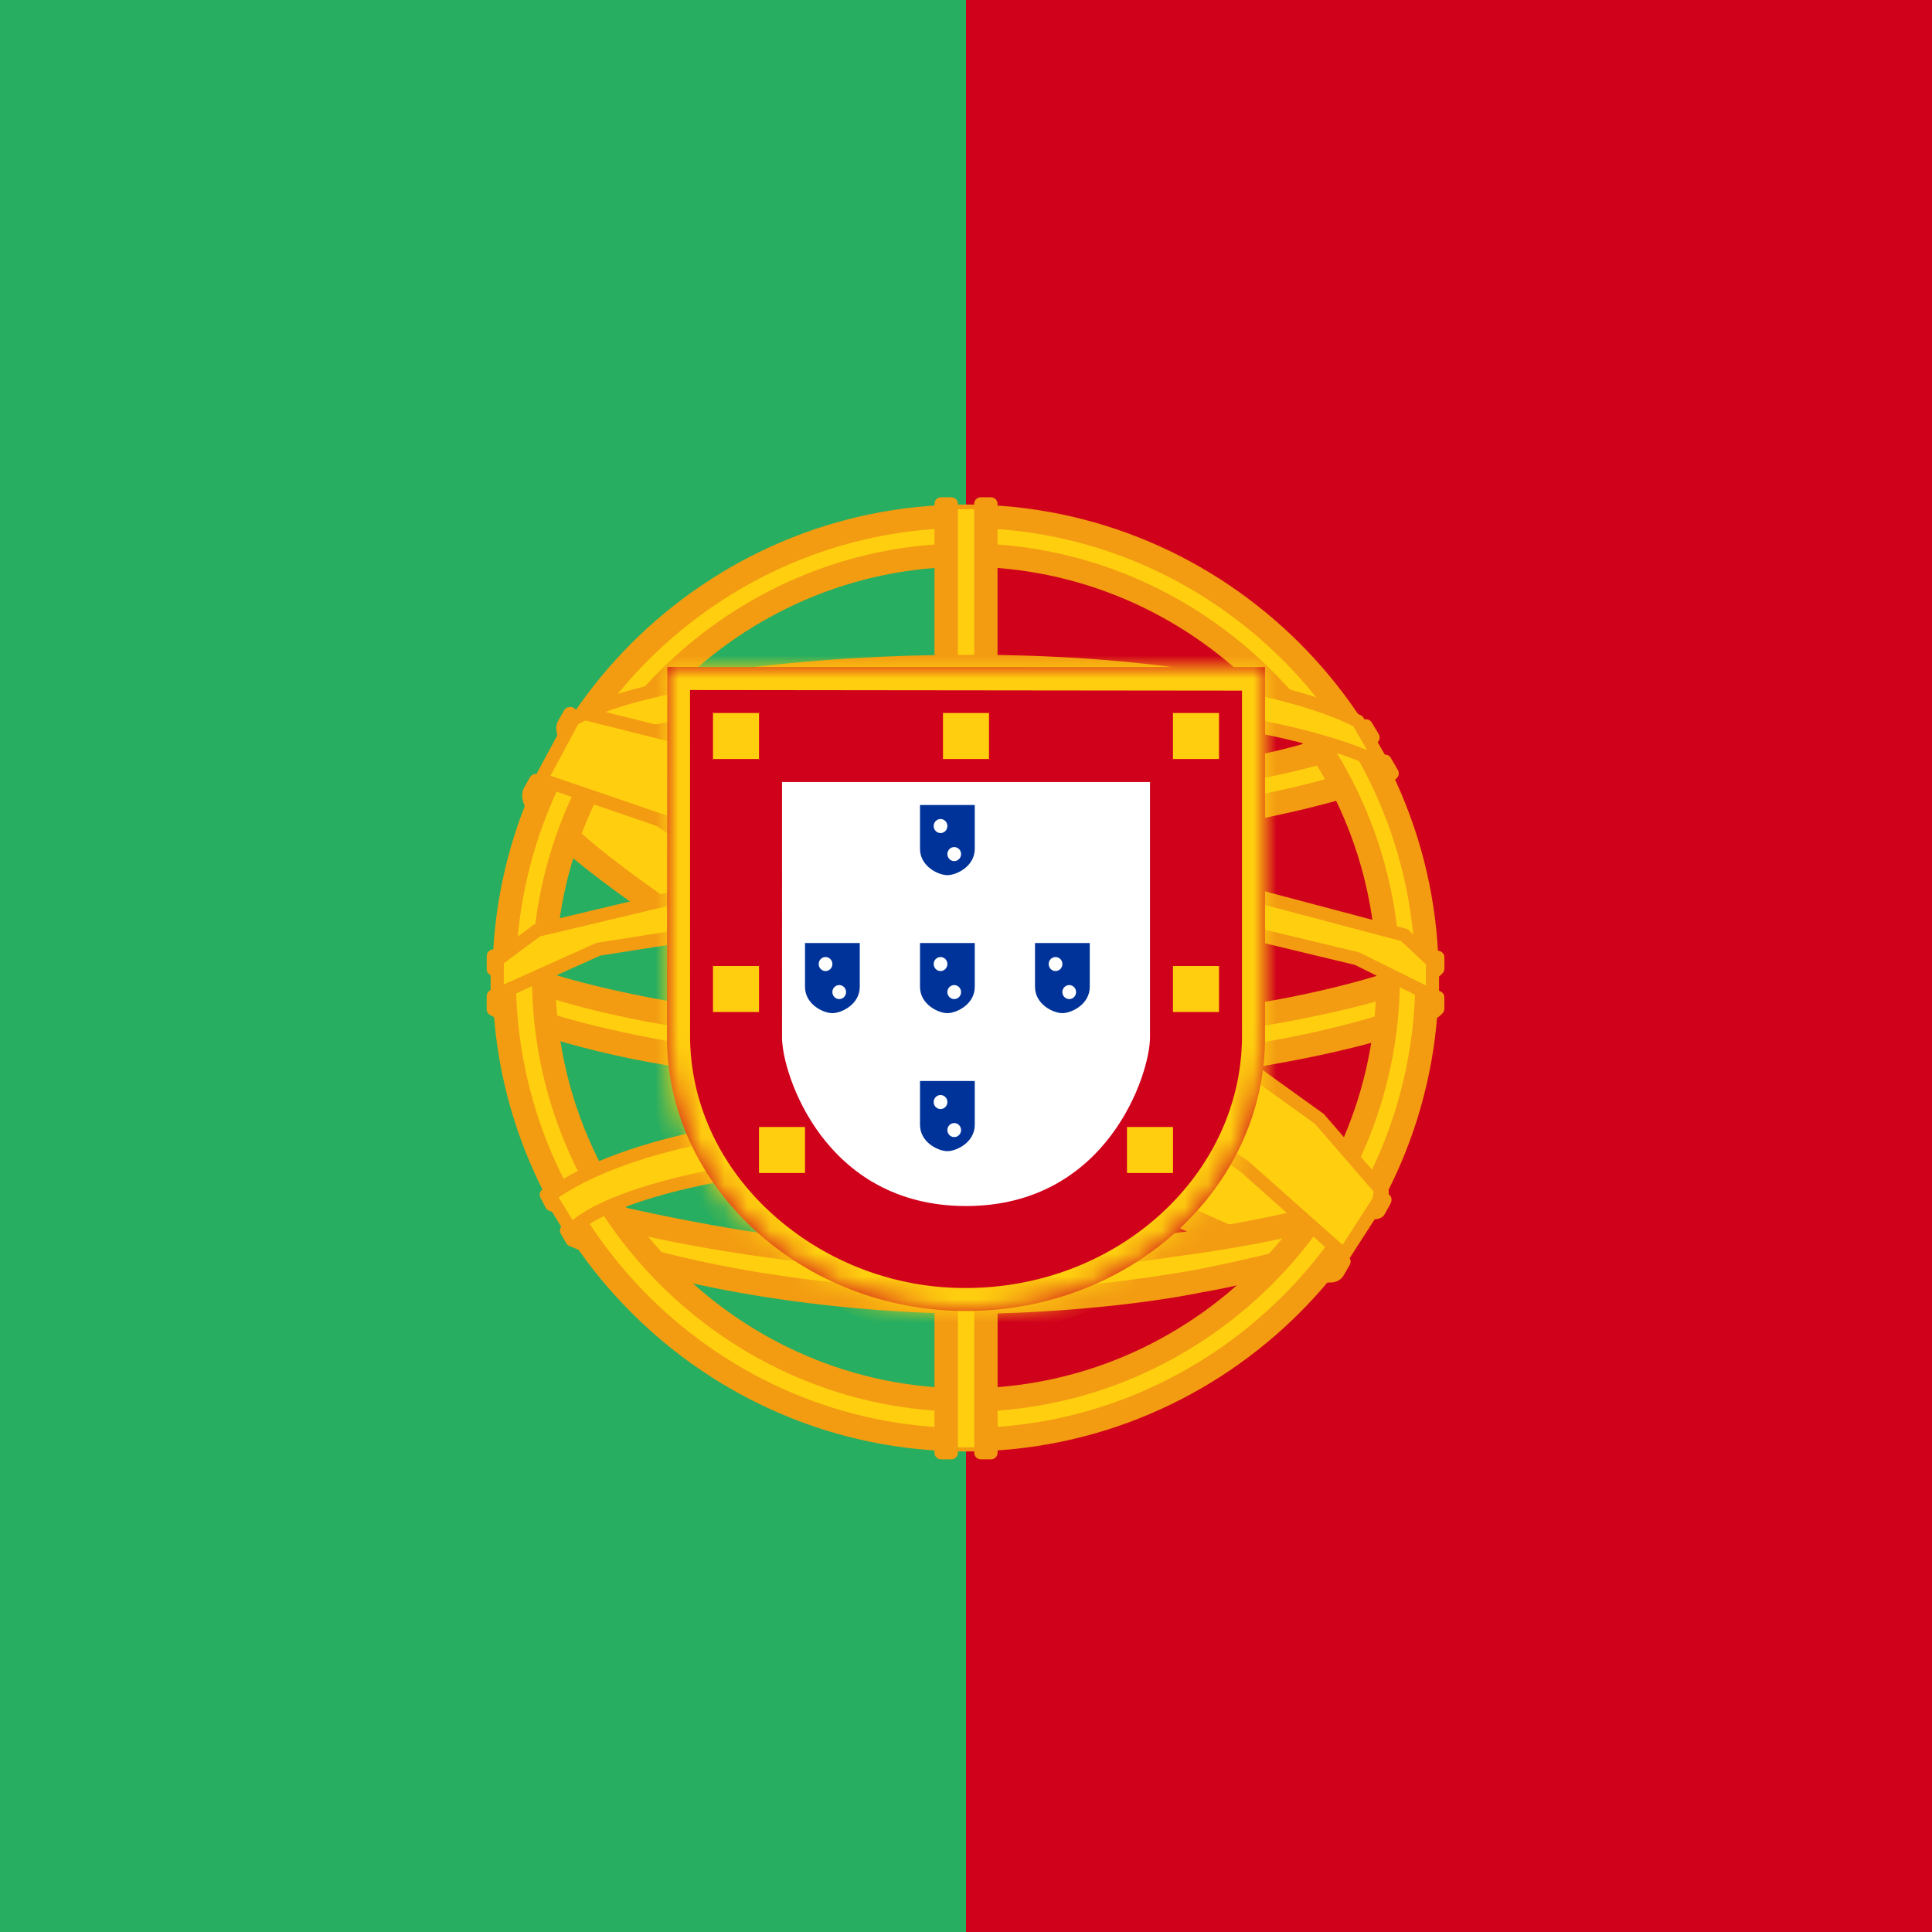 <svg width="84" height="84" viewBox="0 0 84 84" xmlns="http://www.w3.org/2000/svg" xmlns:xlink="http://www.w3.org/1999/xlink"><title>pt</title><defs><path d="M.003 16.016c0 3.287 1.459 6.26 3.822 8.433A13.497 13.497 0 0 0 12.98 28c3.587 0 6.842-1.344 9.2-3.513 2.358-2.169 3.82-5.162 3.82-8.46V.028L0 0l.003 16.016z" id="a"/><mask id="b" x="0" y="0" width="26" height="28" fill="#fff"><use xlink:href="#a"/></mask></defs><g fill="none" fill-rule="evenodd"><path fill="#D0011B" d="M0 0h84v84H0z"/><path fill="#27AE60" d="M0 0h42v84H0z"/><path d="M58.03 55.218c-6.19-.186-34.571-17.913-34.766-20.736l1.567-2.615c2.815 4.093 31.83 21.333 34.68 20.722l-1.481 2.628" fill="#FFCF0F"/><path d="M58.175 55.3c-.105.19-.3.197-.672.156-2.315-.256-9.34-3.675-17.653-8.653-9.672-5.794-17.66-11.072-16.794-12.452l.236-.417.047.014c-.78 2.338 15.764 11.804 16.738 12.407 9.573 5.934 17.643 9.4 18.358 8.499l-.26.447zM24.501 31.512c-.555 1.495 7.407 6.42 16.985 12.25 9.579 5.828 17.838 9.43 18.45 8.914.038-.067.301-.52.277-.517-.114.173-.394.227-.83.102-2.587-.747-9.337-3.847-17.696-8.919-8.358-5.072-15.63-9.746-16.761-11.732a1.204 1.204 0 0 1-.123-.584h-.028l-.24.42-.033.066z" stroke="#F39C12" stroke-width=".573" stroke-linecap="round" stroke-linejoin="round"/><path d="M42.035 36.192c6.195-.049 13.84-.847 18.239-2.601l-.948-1.541c-2.6 1.44-10.287 2.387-17.343 2.528-8.346-.076-14.238-.854-17.19-2.836l-.894 1.641c5.426 2.298 10.986 2.786 18.136 2.81" fill="#FFCF0F"/><path d="M59.697 32.063c-.47.377-2.81 1.208-6.928 1.866-2.749.394-6.243.747-10.708.751-4.242.004-7.708-.282-10.344-.666-4.182-.546-6.408-1.532-7.21-1.82.08-.138.16-.275.244-.412.625.314 2.773 1.187 7.012 1.788 2.606.37 6.077.645 10.298.64a73.568 73.568 0 0 0 10.63-.756c4.14-.57 6.367-1.629 6.705-1.894l.302.503zm.832 1.563c-.151.242-3.02 1.232-7.247 1.963-2.866.437-6.604.81-11.27.815-4.431.004-8.052-.312-10.793-.683-4.437-.696-6.727-1.665-7.573-2.007.08-.161.133-.274.21-.425 2.438.971 4.738 1.557 7.434 1.972 2.723.369 6.3.689 10.71.685a75.196 75.196 0 0 0 11.19-.831c4.334-.7 6.701-1.6 7.034-2.018l.306.529z" stroke="#F39C12" stroke-width=".573" stroke-linecap="round" stroke-linejoin="round"/><path d="M21.692 43.66c3.81 2.051 12.274 3.084 20.282 3.155 7.292.012 16.792-1.127 20.344-3.011l-.098-2.052c-1.111 1.737-11.291 3.404-20.325 3.336-9.034-.068-17.422-1.464-20.219-3.271l.016 1.843" fill="#FFCF0F"/><path d="M62.514 41.624v.49c-.533.638-3.88 1.603-8.08 2.283-3.194.49-7.36.86-12.55.86-4.932 0-8.864-.351-11.914-.82-4.82-.702-7.904-1.932-8.523-2.3l.003-.57c1.86 1.236 6.896 2.141 8.588 2.418 3.03.466 6.939.815 11.845.815 5.167 0 9.309-.367 12.484-.855 3.012-.435 7.303-1.567 8.147-2.321zm-.002 1.741v.49c-.533.638-3.881 1.604-8.08 2.284-3.194.49-7.36.86-12.55.86-4.932 0-8.864-.352-11.914-.82-4.82-.703-7.904-1.933-8.523-2.3l.003-.571c1.86 1.237 6.896 2.141 8.588 2.418 3.03.466 6.939.815 11.845.815 5.167 0 9.309-.367 12.484-.854 3.012-.435 7.302-1.568 8.147-2.322z" stroke="#F39C12" stroke-width=".573" stroke-linecap="round" stroke-linejoin="round"/><path d="M41.957 54.866c-8.763-.053-16.272-2.39-17.857-2.777l1.156 1.811c2.8 1.18 10.126 2.936 16.785 2.741 6.66-.194 12.48-.71 16.58-2.708l1.186-1.877c-2.795 1.317-12.307 2.796-17.85 2.81" fill="#FFCF0F"/><path d="M60.094 51.816l.014.016c-.13.22-.265.444-.402.669-1.032.369-3.832 1.189-7.92 1.76-2.695.368-4.37.724-9.728.828-10.042-.256-16.544-2.22-18.089-2.705l-.228-.44c5.82 1.52 11.764 2.582 18.317 2.69 4.903-.104 6.99-.466 9.66-.83 4.768-.742 7.17-1.527 7.892-1.754a.591.591 0 0 0-.032-.041l.517-.193zm-1.028 1.697c-.174.266-.351.529-.532.785-1.934.682-4.982 1.399-6.268 1.608-2.628.541-6.692.941-10.3.943-7.763-.114-14.117-1.634-17.107-2.931l-.241-.415.04-.062.409.158c5.316 1.903 11.286 2.663 16.943 2.799 3.593.013 7.19-.412 10.098-.933 4.46-.894 6.264-1.568 6.818-1.873l.14-.08z" stroke="#F39C12" stroke-width=".55" stroke-linecap="round" stroke-linejoin="round"/><path d="M41.927 22.29c11.163 0 20.343 9.09 20.343 20.235 0 11.144-9.18 20.234-20.343 20.234S21.66 53.67 21.66 42.525c0-11.145 9.104-20.234 20.267-20.234M60.2 42.04c.029 5.768-2.921 10.944-5.297 13.227-3.362 3.231-7.82 5.31-13.024 5.405-5.813.107-11.293-3.685-12.763-5.35-2.874-3.257-5.214-7.392-5.29-12.965.357-6.296 2.827-10.68 6.407-13.688 3.58-3.007 8.347-4.472 12.317-4.367 4.581.121 9.932 2.37 13.63 6.833 2.421 2.925 3.47 6.099 4.02 10.905" fill="#FFCF0F"/><path d="M22.143 42.521c0 10.918 8.96 19.853 19.839 19.853 10.878 0 19.839-8.935 19.839-19.853 0-10.919-8.961-19.853-19.84-19.853-10.878 0-19.838 8.935-19.838 19.853zm19.839-20.3c11.172 0 20.285 9.12 20.285 20.3 0 11.18-9.113 20.3-20.285 20.3-11.173 0-20.286-9.12-20.286-20.3 0-11.18 9.113-20.3 20.286-20.3z" stroke="#F39C12" stroke-width=".573" stroke-linecap="round" stroke-linejoin="round"/><path d="M23.863 42.503c0 9.98 8.191 18.147 18.135 18.147s18.135-8.167 18.135-18.147c0-9.98-8.19-18.148-18.135-18.148-9.944 0-18.135 8.167-18.135 18.148zm18.135-18.594c10.189 0 18.581 8.368 18.581 18.594s-8.392 18.594-18.581 18.594-18.581-8.368-18.581-18.594 8.393-18.594 18.581-18.594z" stroke="#F39C12" stroke-width=".573" stroke-linecap="round" stroke-linejoin="round"/><path fill="#FFCF0F" d="M42.815 22.14h-1.738l.002 40.786h1.744z"/><path d="M40.916 21.907h.446v41.257h-.446V21.907zm1.725 0h.443l.004 41.256h-.443l-.004-41.256z" stroke="#F39C12" stroke-width=".573" stroke-linecap="round" stroke-linejoin="round"/><path fill="#FFCF0F" d="M62.28 43.307v-1.508l-1.226-1.144-6.966-1.845-10.04-1.025-12.087.615-8.605 2.05-1.737 1.287v1.508l4.4-1.975 10.45-1.64h10.038l7.376.82 5.122 1.23z"/><path stroke="#F39C12" stroke-width=".573" stroke-linecap="round" stroke-linejoin="round" d="M62.28 43.307v-1.508l-1.226-1.144-6.966-1.845-10.04-1.025-12.087.615-8.605 2.05-1.737 1.287v1.508l4.4-1.975 10.45-1.64h10.038l7.376.82 5.122 1.23z"/><path d="M41.893 28.757c7.55-.038 14.135 1.056 17.148 2.6l1.099 1.902c-2.619-1.412-9.723-2.88-18.235-2.66-6.936.042-14.347.764-18.066 2.749l1.312-2.196c3.052-1.583 10.248-2.386 16.743-2.395" fill="#FFCF0F"/><path d="M41.893 28.757c7.55-.038 14.135 1.056 17.148 2.6l1.099 1.902c-2.619-1.412-9.723-2.88-18.235-2.66-6.936.042-14.347.764-18.066 2.749l1.312-2.196c3.052-1.583 10.248-2.386 16.743-2.395" stroke="#F39C12" stroke-width=".573" stroke-linecap="round" stroke-linejoin="round"/><path d="M52.07 50.958c-3.733-.697-7.472-.798-10.084-.767-12.58.147-16.645 2.585-17.14 3.323l-.941-1.534c3.203-2.323 10.054-3.626 18.15-3.493 4.203.07 7.83.348 10.882.94l-.867 1.532" fill="#FFCF0F"/><path d="M52.07 50.958c-3.733-.697-7.472-.798-10.084-.767-12.58.147-16.645 2.585-17.14 3.323l-.941-1.534c3.203-2.323 10.054-3.626 18.15-3.493 4.203.07 7.83.348 10.882.94l-.867 1.532" stroke="#F39C12" stroke-width=".573" stroke-linecap="round" stroke-linejoin="round"/><path fill="#FFCF0F" d="M59.943 52.213l-1.512 2.347-4.343-3.86-11.268-7.585-12.703-6.97-6.595-2.257 1.406-2.608.477-.26 4.097 1.025 13.522 6.97 7.786 4.92 6.556 4.715 2.663 3.075z"/><path stroke="#F39C12" stroke-width=".573" stroke-linecap="round" stroke-linejoin="round" d="M59.943 52.213l-1.512 2.347-4.343-3.86-11.268-7.585-12.703-6.97-6.595-2.257 1.406-2.608.477-.26 4.097 1.025 13.522 6.97 7.786 4.92 6.556 4.715 2.663 3.075z"/><g transform="translate(29 29)"><path d="M5.002 16.012a9.16 9.16 0 0 0 2.5 6.324C9.05 23.97 11.153 25 13.486 25c2.345 0 4.474-1.008 6.015-2.635C21.044 20.74 22 18.494 22 16.02v-12L5 4l.002 12.012z" fill="#FFF"/><path d="M21 16.102c0 1.586-1.848 7.334-8 7.334-6.154 0-8-5.748-8-7.334V5h16v11.102zm-21-.007v.01c0 3.262 1.47 6.233 3.83 8.39C6.192 26.656 9.446 28 13.007 28c3.58 0 6.827-1.334 9.18-3.487C24.542 22.361 26 19.39 26 16.115V.004L.016 0 0 16.095z" fill="#D0011B"/><use stroke="#FFCF0F" mask="url(#b)" stroke-width="2" xlink:href="#a"/></g><path d="M41 31h2v2h-2zm10 0h2v2h-2zm0 11h2v2h-2zm-20 0h2v2h-2zm2 7h2v2h-2zm16 0h2v2h-2zM31 31h2v2h-2z" fill="#FFCF0F"/><g transform="translate(40 35)"><path d="M0 0v1.905C0 2.668.794 3.05 1.19 3.05c.397 0 1.191-.381 1.191-1.144V0H0z" fill="#039"/><ellipse fill="#FFF" cx=".893" cy=".915" rx=".298" ry=".305"/><ellipse fill="#FFF" cx="1.488" cy="2.134" rx=".298" ry=".305"/></g><g transform="translate(40 41)"><path d="M0 0v1.905C0 2.668.794 3.05 1.19 3.05c.397 0 1.191-.381 1.191-1.144V0H0z" fill="#039"/><ellipse fill="#FFF" cx=".893" cy=".915" rx=".298" ry=".305"/><ellipse fill="#FFF" cx="1.488" cy="2.134" rx=".298" ry=".305"/></g><g transform="translate(35 41)"><path d="M0 0v1.905C0 2.668.794 3.05 1.19 3.05c.397 0 1.191-.381 1.191-1.144V0H0z" fill="#039"/><ellipse fill="#FFF" cx=".893" cy=".915" rx=".298" ry=".305"/><ellipse fill="#FFF" cx="1.488" cy="2.134" rx=".298" ry=".305"/></g><g transform="translate(40 47)"><path d="M0 0v1.905C0 2.668.794 3.05 1.19 3.05c.397 0 1.191-.381 1.191-1.144V0H0z" fill="#039"/><ellipse fill="#FFF" cx=".893" cy=".915" rx=".298" ry=".305"/><ellipse fill="#FFF" cx="1.488" cy="2.134" rx=".298" ry=".305"/></g><g transform="translate(45 41)"><path d="M0 0v1.905C0 2.668.794 3.05 1.19 3.05c.397 0 1.191-.381 1.191-1.144V0H0z" fill="#039"/><ellipse fill="#FFF" cx=".893" cy=".915" rx=".298" ry=".305"/><ellipse fill="#FFF" cx="1.488" cy="2.134" rx=".298" ry=".305"/></g></g></svg>